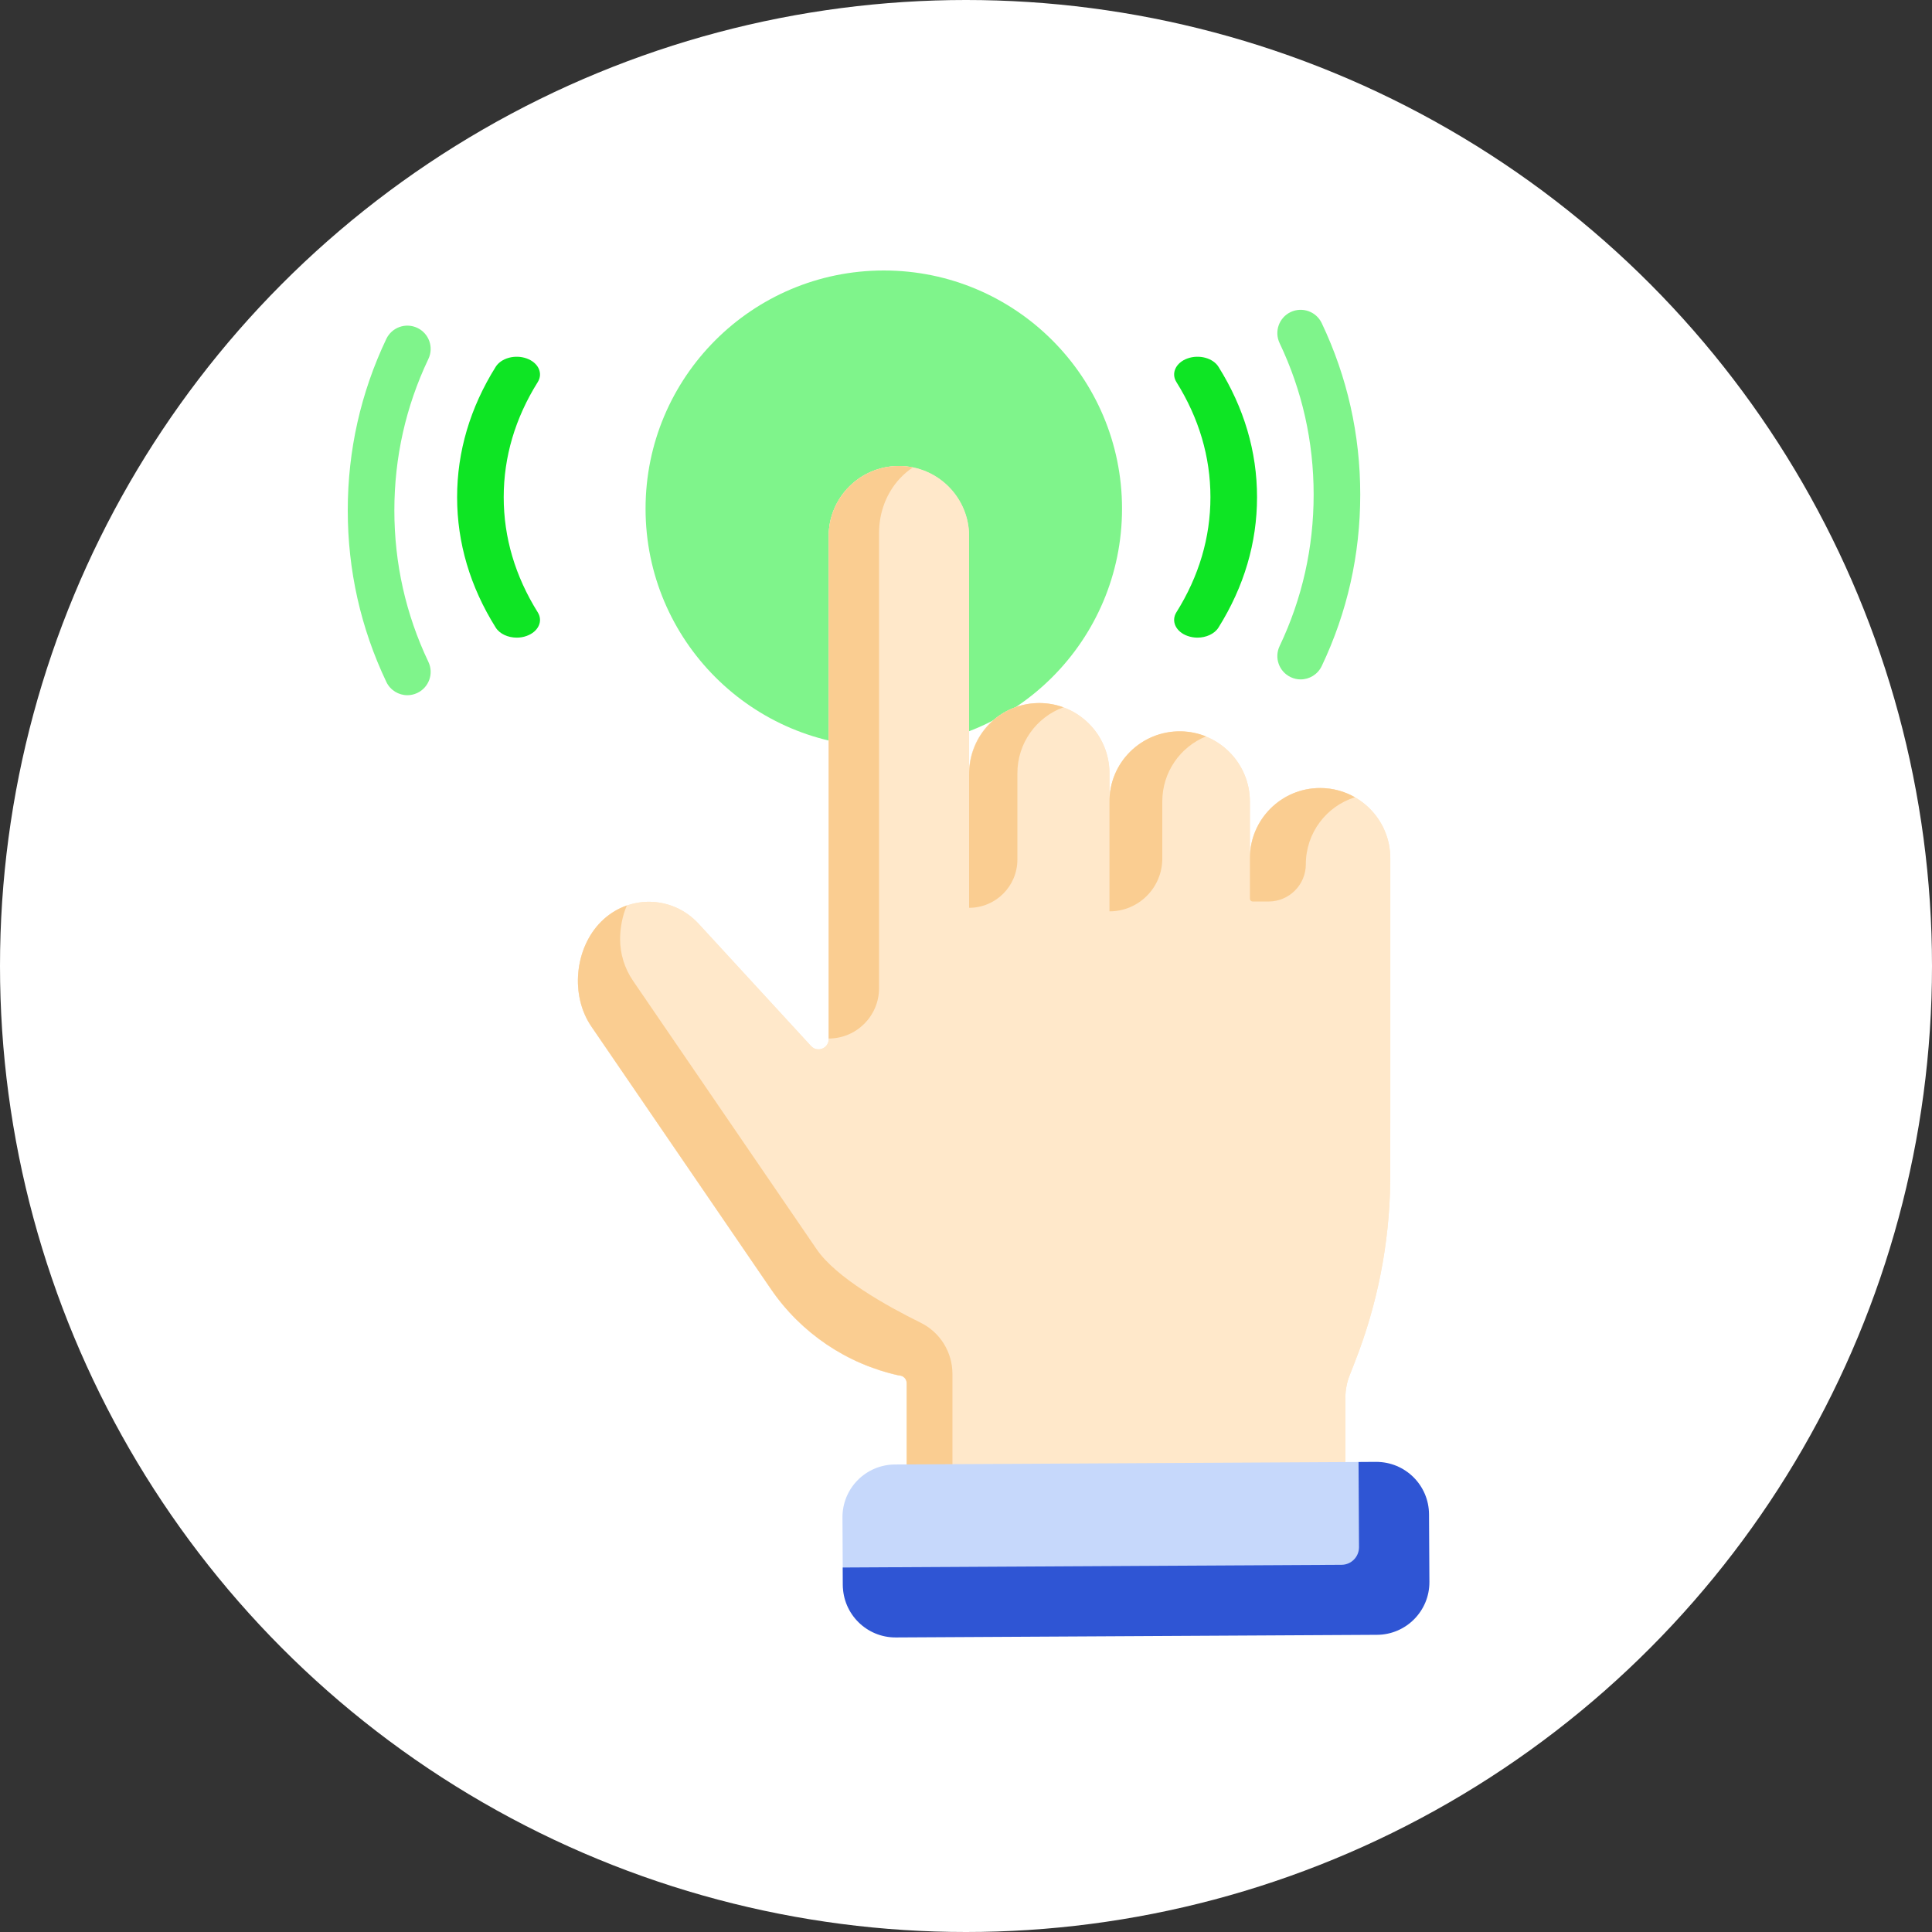 <svg width="50" height="50" viewBox="0 0 50 50" fill="none" xmlns="http://www.w3.org/2000/svg">
<rect x="0" y="0" width="50" height="50" fill="#333333" stroke="none"/>
<circle cx="25" cy="25" r="25" fill="url(#paint0_radial)"/>
<path d="M22.873 19.331C26.278 19.331 29.038 16.571 29.038 13.165C29.038 9.76 26.278 7 22.873 7C19.467 7 16.707 9.76 16.707 13.165C16.707 16.571 19.467 19.331 22.873 19.331Z" fill="#7FF48B"/>
<path d="M34.164 20.395C33.161 20.395 32.347 21.208 32.347 22.211V20.746C32.347 19.743 31.534 18.93 30.53 18.93C29.527 18.93 28.713 19.743 28.713 20.746V20.013C28.713 19.009 27.9 18.196 26.897 18.196C25.893 18.196 25.08 19.009 25.08 20.013V13.876C25.08 12.873 24.267 12.06 23.263 12.06C22.26 12.06 21.446 12.873 21.446 13.876V26.893C21.446 27.133 21.152 27.248 20.989 27.071L18.081 23.908C17.402 23.17 16.266 23.146 15.557 23.855C14.869 24.544 14.755 25.765 15.305 26.568L19.952 33.363C20.732 34.503 21.917 35.303 23.267 35.599C23.376 35.599 23.465 35.688 23.465 35.798V38.863C23.465 39.068 23.631 39.234 23.836 39.234H34.446C34.651 39.234 34.818 39.068 34.818 38.863V36.179C34.818 35.978 34.855 35.779 34.929 35.592L35.069 35.233C35.649 33.754 35.957 32.183 35.979 30.596L35.981 28.715V22.211C35.981 21.208 35.167 20.395 34.164 20.395V20.395Z" fill="#FFE8CA"/>
<path d="M34.164 20.395C33.161 20.395 32.347 21.208 32.347 22.211V20.746C32.347 19.743 31.534 18.93 30.53 18.93C29.527 18.93 28.713 19.743 28.713 20.746V20.013C28.713 19.009 27.9 18.196 26.897 18.196C25.893 18.196 25.08 19.009 25.08 20.013V13.876C25.08 12.873 24.267 12.06 23.263 12.06C22.26 12.06 21.446 12.873 21.446 13.876V26.893C21.446 27.133 21.152 27.248 20.989 27.071L18.081 23.908C17.402 23.17 16.266 23.146 15.557 23.855C14.869 24.544 14.755 25.765 15.305 26.568L19.952 33.363C20.732 34.503 21.917 35.303 23.267 35.599C23.376 35.599 23.465 35.688 23.465 35.798V38.863C23.465 39.068 23.631 39.234 23.836 39.234H34.446C34.651 39.234 34.818 39.068 34.818 38.863V36.179C34.818 35.978 34.855 35.779 34.929 35.592L35.069 35.233C35.649 33.754 35.957 32.183 35.979 30.596L35.981 28.715V22.211C35.981 21.208 35.167 20.395 34.164 20.395V20.395Z" fill="#FFE8CA"/>
<path d="M21.446 26.877C22.166 26.877 22.75 26.293 22.75 25.573V13.79C22.75 13.243 22.953 12.748 23.282 12.39C23.385 12.278 23.501 12.179 23.626 12.096C23.509 12.072 23.387 12.06 23.262 12.06C22.761 12.06 22.307 12.263 21.978 12.592C21.649 12.921 21.446 13.374 21.446 13.876V26.877Z" fill="#FACD91"/>
<path d="M33.795 22.366C33.795 21.553 34.329 20.864 35.066 20.633C34.8 20.481 34.493 20.394 34.165 20.394C33.161 20.394 32.348 21.207 32.348 22.21V23.259C32.348 23.299 32.38 23.331 32.42 23.331H32.83C33.363 23.331 33.795 22.899 33.795 22.366V22.366Z" fill="#FACD91"/>
<path d="M31.211 19.058C31.009 18.976 30.791 18.93 30.561 18.926C29.545 18.909 28.692 19.73 28.713 20.781V23.586C29.468 23.586 30.08 22.974 30.08 22.219V20.743C30.08 19.981 30.547 19.328 31.211 19.058V19.058Z" fill="#FACD91"/>
<path d="M27.52 18.305C27.316 18.23 27.096 18.191 26.865 18.195C25.867 18.212 25.08 19.027 25.08 20.051V23.494C25.771 23.494 26.33 22.934 26.33 22.244V20.011C26.33 19.228 26.825 18.559 27.52 18.305Z" fill="#FACD91"/>
<path d="M13.373 16.502C13.147 16.502 12.931 16.405 12.828 16.24C12.166 15.182 11.83 14.047 11.83 12.867C11.83 11.688 12.166 10.553 12.828 9.494C12.971 9.266 13.33 9.168 13.631 9.277C13.932 9.386 14.06 9.659 13.917 9.888C13.332 10.822 13.036 11.825 13.036 12.867C13.036 13.91 13.333 14.912 13.917 15.847C14.06 16.075 13.932 16.349 13.631 16.457C13.548 16.488 13.46 16.502 13.373 16.502Z" fill="#0EE524"/>
<path d="M30.99 16.502C30.903 16.502 30.815 16.487 30.731 16.457C30.43 16.349 30.302 16.075 30.445 15.846C31.03 14.912 31.326 13.909 31.326 12.867C31.326 11.825 31.03 10.822 30.445 9.887C30.302 9.659 30.43 9.385 30.731 9.277C31.032 9.168 31.392 9.265 31.535 9.494C32.197 10.553 32.532 11.687 32.532 12.867C32.532 14.046 32.197 15.181 31.535 16.24C31.432 16.405 31.215 16.502 30.99 16.502Z" fill="#0EE524"/>
<path d="M10.543 17.992C10.317 17.992 10.101 17.864 9.998 17.647C9.336 16.255 9 14.761 9 13.209C9 11.657 9.336 10.164 9.998 8.771C10.141 8.471 10.5 8.343 10.801 8.486C11.102 8.629 11.23 8.988 11.087 9.289C10.502 10.519 10.206 11.838 10.206 13.209C10.206 14.581 10.502 15.9 11.087 17.13C11.23 17.43 11.102 17.79 10.801 17.933C10.718 17.973 10.63 17.992 10.543 17.992Z" fill="#7FF48B"/>
<path d="M33.661 17.583C33.574 17.583 33.486 17.564 33.402 17.524C33.101 17.381 32.973 17.021 33.116 16.721C33.701 15.491 33.997 14.172 33.997 12.8C33.997 11.429 33.701 10.11 33.116 8.88C32.973 8.579 33.101 8.219 33.402 8.076C33.703 7.934 34.063 8.061 34.206 8.362C34.868 9.755 35.203 11.248 35.203 12.8C35.203 14.352 34.868 15.845 34.206 17.238C34.102 17.455 33.886 17.583 33.661 17.583Z" fill="#7FF48B"/>
<path d="M24.649 35.556C24.649 34.995 24.331 34.48 23.827 34.232C22.956 33.803 21.639 33.068 21.135 32.331L16.383 25.383C16.157 25.053 16.048 24.676 16.048 24.301C16.048 24.023 16.108 23.686 16.226 23.431C15.983 23.516 15.754 23.656 15.557 23.852C14.869 24.541 14.755 25.762 15.305 26.565L19.952 33.36C20.732 34.5 21.917 35.3 23.267 35.596C23.376 35.596 23.465 35.685 23.465 35.794V38.86C23.465 39.065 23.631 39.231 23.836 39.231H24.649V35.556Z" fill="#FACD91"/>
<path d="M36.425 39.821L36.431 40.942C36.435 41.695 35.193 41.773 34.44 41.777L23.768 41.882C23.015 41.886 21.816 41.774 21.812 41.021L21.803 39.272C21.799 38.519 22.406 37.906 23.158 37.901L35.613 37.834C36.366 37.83 36.421 39.068 36.425 39.821Z" fill="#C6D8FB"/>
<path d="M35.171 40.04C35.172 40.291 34.97 40.496 34.719 40.497L21.81 40.567L21.812 41.021C21.817 41.774 22.43 42.381 23.183 42.377L35.637 42.309C36.39 42.305 36.997 41.692 36.993 40.939L36.983 39.19C36.979 38.437 36.366 37.83 35.613 37.834L35.159 37.837L35.171 40.04Z" fill="#2F55D4"/>
<defs>
<radialGradient id="paint0_radial" cx="0" cy="0" r="1" gradientUnits="userSpaceOnUse" gradientTransform="translate(7.184 44.828) rotate(-38.14) scale(54.439)">
<stop stop-color="white"/>
<stop offset="1" stop-color="white"/>
</radialGradient>
</defs>
</svg>

